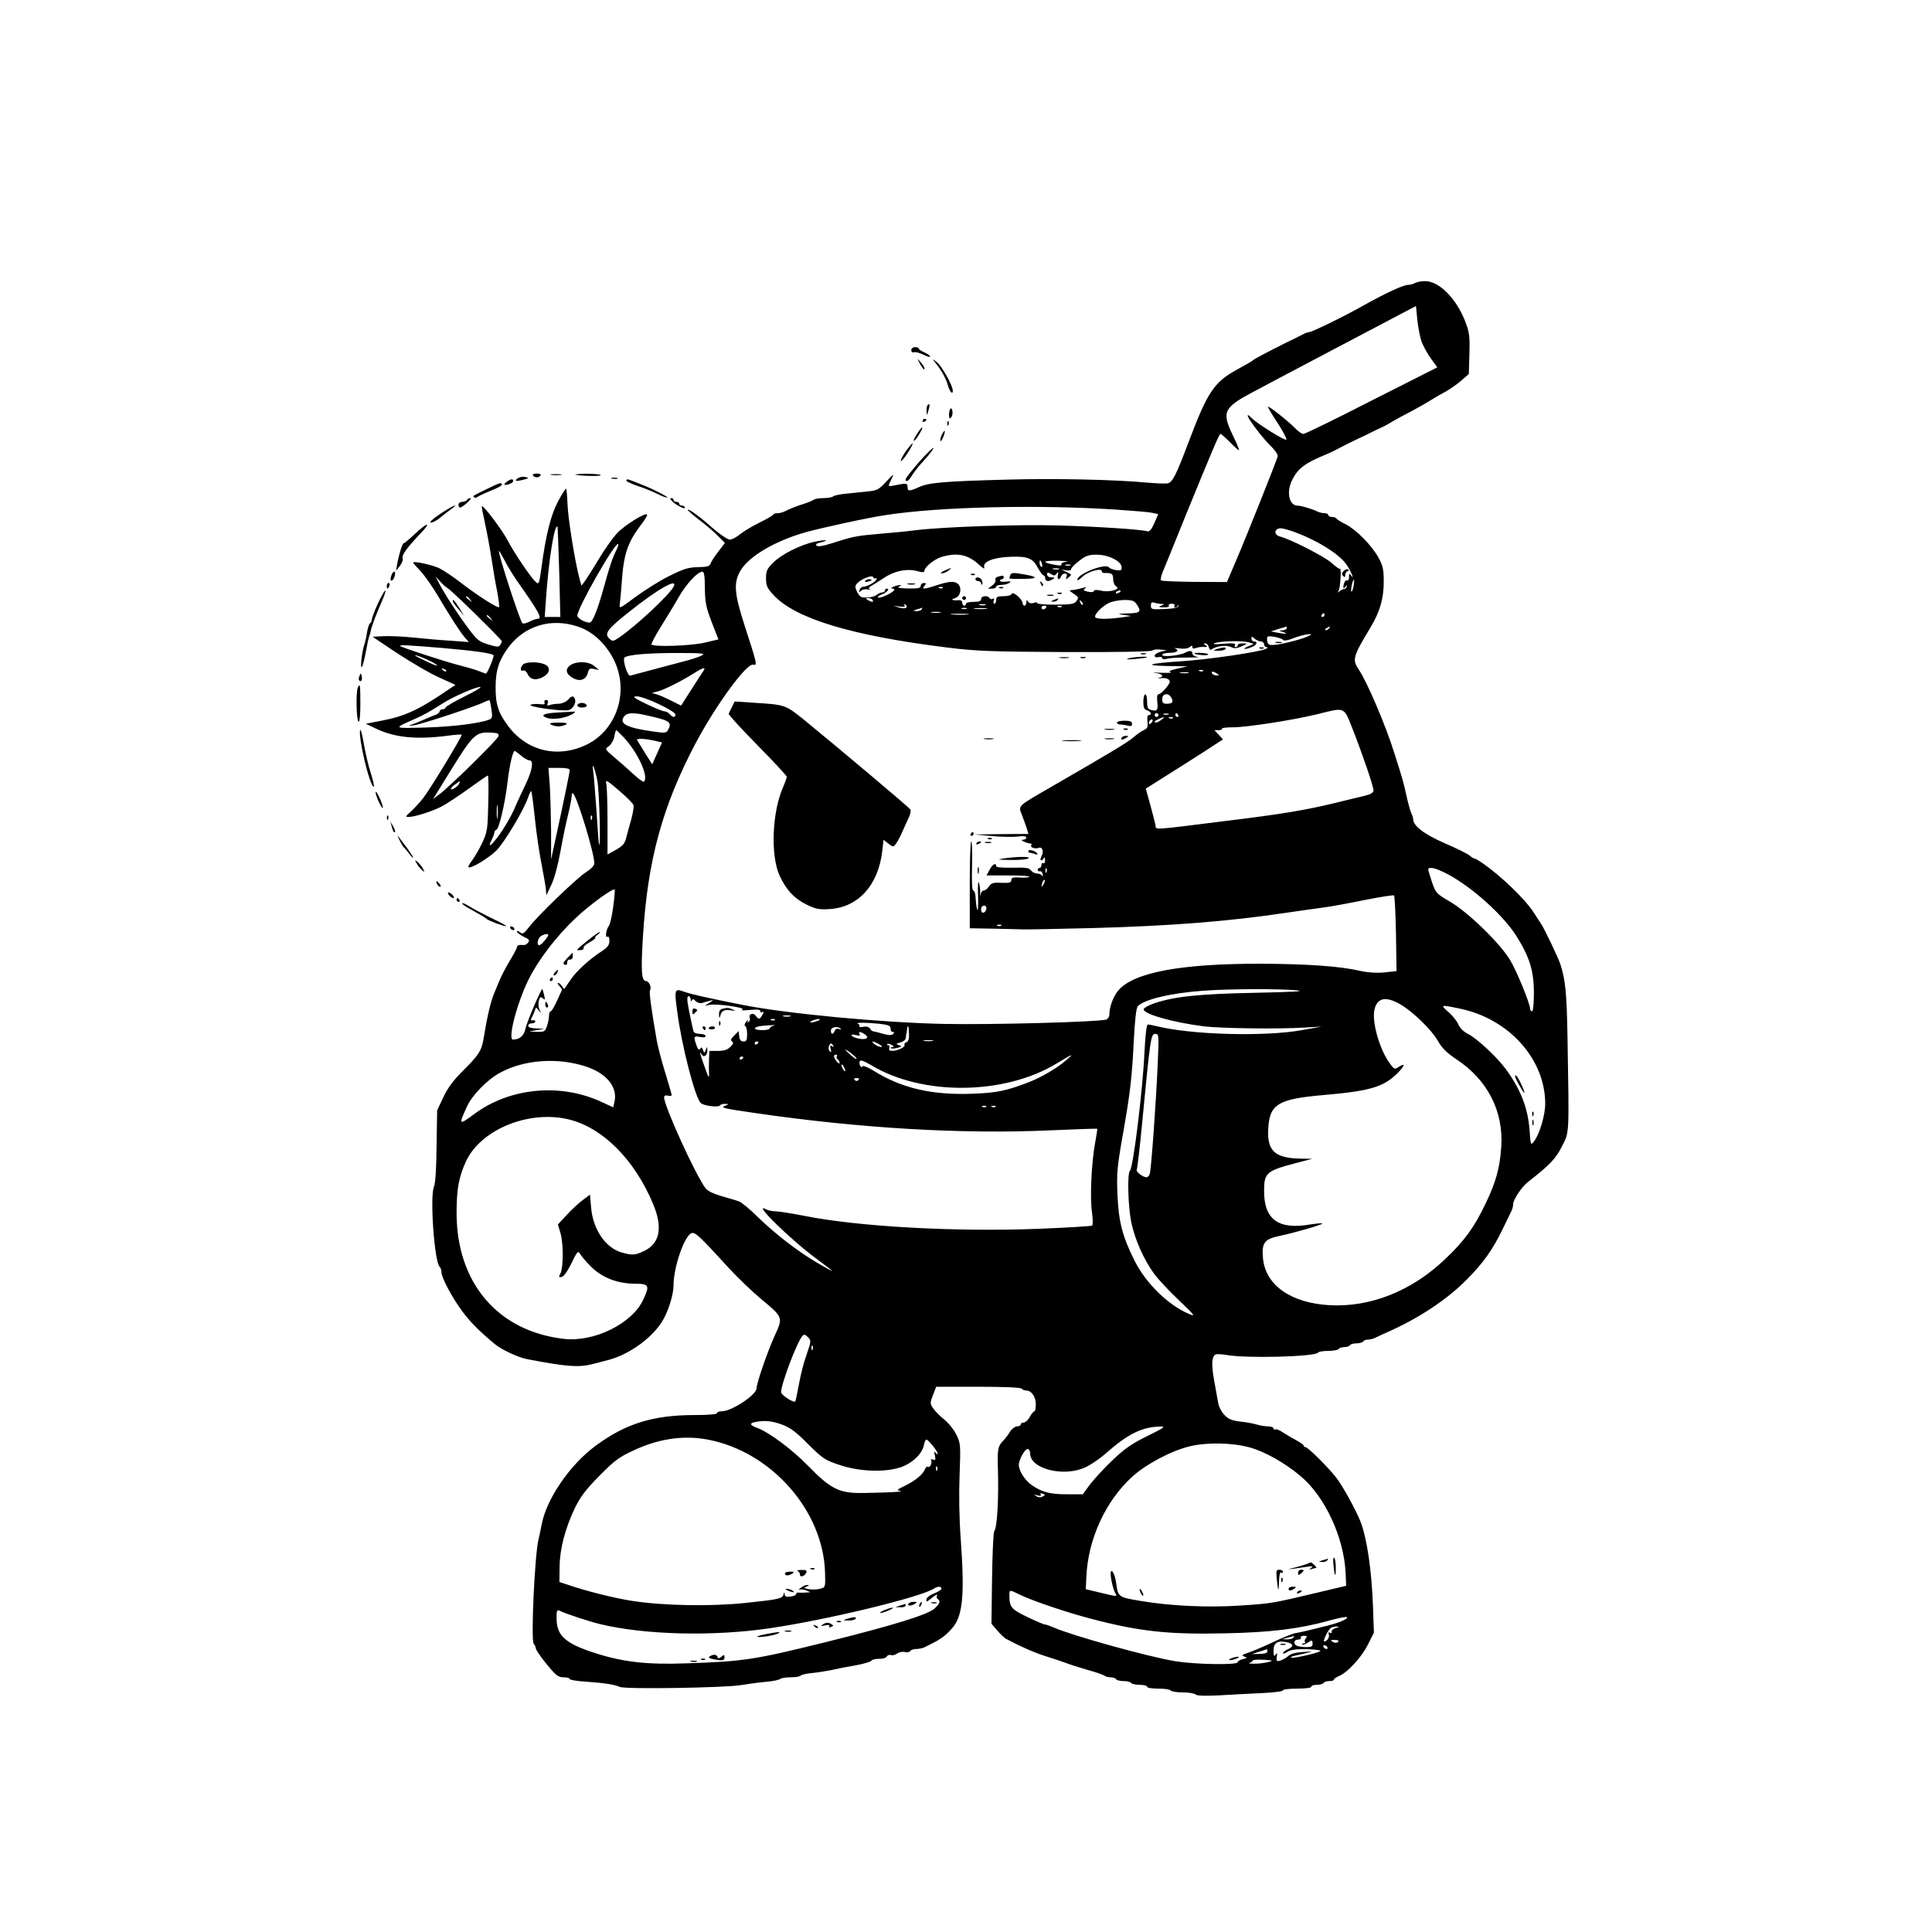 <?xml version="1.0" standalone="no"?>
<!DOCTYPE svg PUBLIC "-//W3C//DTD SVG 20010904//EN"
 "http://www.w3.org/TR/2001/REC-SVG-20010904/DTD/svg10.dtd">
<svg version="1.0" xmlns="http://www.w3.org/2000/svg"
 width="1024pt" height="1024pt" viewBox="0 0 1024 1024"
 preserveAspectRatio="xMidYMid meet">

<g transform="translate(0,1024) scale(0.1,-0.1)"
fill="#000000" stroke="none">
<path d="M7500 8740 c-8 -5 -25 -10 -38 -10 -24 0 -125 -47 -237 -110 -91 -52
-271 -140 -285 -140 -5 0 -18 -4 -28 -9 -9 -5 -53 -27 -97 -48 -96 -48 -168
-86 -175 -93 -5 -5 -19 -13 -89 -52 -116 -64 -152 -119 -247 -370 -71 -188
-89 -225 -116 -230 -13 -2 -61 0 -108 4 -168 16 -489 23 -740 16 -338 -9 -416
-16 -467 -39 -54 -24 -63 -24 -63 1 0 20 -6 20 -82 5 -22 -4 -22 -2 -2 38 14
29 11 27 -28 -15 -38 -41 -49 -48 -93 -52 -27 -3 -79 -8 -115 -12 -36 -3 -69
-10 -74 -15 -6 -5 -28 -9 -51 -9 -23 0 -45 -4 -51 -8 -5 -4 -27 -14 -49 -21
-42 -13 -78 -27 -107 -42 -10 -5 -26 -9 -37 -9 -11 0 -21 -3 -23 -8 -1 -4 -34
-23 -73 -42 -38 -19 -85 -47 -103 -62 -18 -15 -42 -28 -54 -28 -11 0 -50 26
-87 58 -73 65 -130 106 -136 100 -2 -2 26 -27 63 -55 37 -28 82 -67 100 -86
l34 -35 -35 -46 c-20 -25 -38 -54 -41 -63 -5 -15 -18 -18 -66 -19 -51 -1 -75
-8 -153 -47 -51 -25 -131 -76 -179 -111 -83 -62 -87 -64 -83 -38 2 15 7 65 10
110 10 154 31 215 99 306 20 25 36 51 36 57 0 20 -122 -55 -163 -101 -23 -26
-66 -87 -95 -136 -29 -49 -62 -100 -72 -114 l-18 -24 -11 39 c-24 91 -61 320
-63 394 -2 45 -5 81 -8 81 -3 0 -22 -30 -42 -67 -38 -71 -65 -177 -88 -351
-12 -88 -14 -92 -31 -76 -26 24 -111 149 -148 219 -29 56 -130 190 -137 182
-2 -1 6 -43 17 -92 11 -50 26 -133 34 -185 8 -52 21 -131 30 -174 8 -44 13
-82 10 -84 -6 -7 -115 62 -199 127 -42 33 -96 69 -119 80 -39 18 -137 39 -137
29 0 -3 18 -23 40 -46 21 -23 62 -81 91 -130 67 -113 117 -191 143 -221 l21
-24 -95 7 c-52 3 -142 11 -200 17 -58 6 -130 9 -160 7 l-55 -3 130 -87 c72
-47 170 -105 219 -127 l90 -41 -85 -57 c-118 -78 -192 -111 -298 -131 l-92
-18 48 -23 c102 -50 215 -62 382 -41 41 6 76 8 78 6 5 -5 -165 -286 -204 -336
-20 -25 -49 -57 -66 -72 -28 -25 -29 -28 -11 -28 31 0 123 29 174 55 25 13 89
55 143 94 54 39 100 71 103 71 3 0 4 -66 2 -147 -3 -137 -5 -152 -31 -208 -15
-32 -39 -74 -53 -93 -14 -18 -24 -36 -21 -38 11 -11 108 48 149 89 43 45 142
209 167 280 7 21 15 37 17 34 2 -2 11 -67 19 -145 8 -78 24 -186 35 -240 10
-53 21 -113 23 -132 l3 -35 26 55 c16 33 35 103 48 175 12 66 30 154 41 197
10 42 19 87 19 99 0 13 4 19 8 13 24 -26 112 -317 112 -369 0 -13 -16 -30 -43
-47 -49 -31 -259 -233 -304 -293 -27 -34 -33 -38 -47 -26 -9 7 -16 9 -16 3 0
-5 16 -17 36 -27 29 -13 33 -19 23 -31 -6 -8 -17 -14 -23 -13 -23 3 -36 -1
-36 -11 0 -5 -17 -38 -38 -72 -21 -35 -46 -83 -56 -108 -10 -25 -22 -54 -27
-65 -19 -47 -36 -118 -57 -246 -10 -59 -27 -84 -111 -167 -47 -47 -78 -88
-101 -137 l-33 -70 -3 -188 c-1 -117 -6 -199 -14 -217 -22 -53 2 -396 30 -424
6 -6 10 -18 10 -29 0 -29 56 -134 110 -207 41 -56 93 -108 174 -175 35 -29
123 -70 171 -79 208 -40 274 -45 349 -25 22 6 59 15 81 21 114 30 239 122 291
215 30 54 54 135 54 181 0 96 57 261 95 276 19 7 44 -16 197 -184 48 -52 125
-126 172 -165 118 -98 117 -97 71 -197 -36 -79 -95 -249 -95 -276 0 -35 -132
-122 -184 -122 -14 0 -26 -4 -26 -10 0 -6 -46 -10 -117 -10 -221 0 -366 -45
-525 -162 -137 -101 -261 -281 -287 -418 -6 -30 -13 -66 -17 -80 -20 -83 -41
-537 -25 -553 6 -6 11 -17 11 -24 0 -7 26 -45 57 -83 50 -61 62 -70 90 -70 18
0 33 -4 33 -9 0 -5 37 -11 83 -14 103 -7 156 -16 182 -28 27 -13 561 -5 645
10 36 6 94 14 130 17 36 3 69 10 75 15 5 5 30 9 56 9 26 0 50 4 53 9 3 5 32
11 63 14 32 3 78 11 103 16 25 6 80 17 123 24 44 8 82 19 86 25 3 6 21 10 40
10 18 -1 37 5 41 12 4 7 14 11 22 8 8 -3 22 0 33 8 10 7 28 11 41 8 12 -3 25
-1 28 5 4 6 18 11 32 11 13 0 32 4 42 8 86 42 105 55 144 97 61 65 72 171 50
480 -8 106 -10 233 -6 337 6 159 5 169 -16 212 -12 26 -41 62 -65 82 -24 19
-51 47 -60 61 -16 24 -16 28 0 69 l17 44 223 0 c139 0 226 -4 230 -10 3 -5 14
-10 24 -10 28 0 51 -33 51 -73 0 -20 -3 -37 -7 -37 -5 0 -16 -14 -25 -30 -9
-17 -24 -30 -33 -30 -8 0 -15 -4 -15 -10 0 -5 -8 -10 -19 -10 -10 0 -27 -12
-37 -27 -9 -16 -26 -38 -37 -49 -28 -29 -31 -45 -28 -144 5 -168 -4 -316 -19
-335 -5 -6 -10 -118 -12 -251 l-3 -240 30 -35 c17 -20 38 -40 47 -45 77 -41
154 -75 213 -93 39 -12 86 -28 105 -35 19 -8 71 -24 115 -37 44 -12 84 -26 90
-31 5 -4 19 -8 31 -8 13 0 26 -4 29 -10 3 -5 21 -10 40 -10 19 0 37 -4 40 -10
3 -5 24 -10 46 -10 21 0 39 -4 39 -10 0 -6 26 -10 59 -10 33 0 63 -4 66 -10 3
-5 32 -10 64 -10 31 0 62 -5 68 -11 7 -7 48 -8 119 -5 60 4 162 9 227 12 64 3
117 9 117 15 0 5 34 9 75 9 43 0 75 4 75 10 0 6 13 10 29 10 17 0 33 5 36 10
3 6 17 10 31 10 13 0 24 3 24 8 0 4 13 13 28 19 47 21 118 99 152 166 l32 64
-5 139 c-7 193 -32 361 -66 449 -26 65 -96 192 -130 235 -46 58 -149 160 -162
160 -5 0 -9 3 -9 8 0 4 -17 16 -37 27 -21 11 -53 30 -72 42 -18 13 -37 20 -42
17 -5 -3 -9 0 -9 5 0 6 -13 11 -29 11 -15 0 -41 4 -57 9 -16 5 -56 13 -88 16
-48 6 -65 13 -87 36 -15 16 -29 43 -32 61 -3 18 -13 73 -22 122 -15 85 -13
124 7 137 5 3 30 2 56 -2 103 -20 474 -10 488 12 3 5 27 9 54 9 27 0 52 5 55
10 3 6 17 10 30 10 13 0 27 5 30 10 3 6 19 10 35 10 16 0 32 5 35 10 3 6 15
10 26 10 10 0 27 4 37 9 9 5 40 19 67 31 167 74 315 173 419 278 88 89 136
156 190 267 21 44 43 88 47 97 5 10 9 26 9 36 0 24 45 91 78 117 118 92 148
124 181 190 39 78 38 49 29 575 -4 240 -11 306 -38 390 -12 36 -89 197 -103
215 -4 6 -22 33 -39 60 -46 71 -174 194 -274 263 -18 12 -36 22 -40 22 -4 0
-15 7 -24 15 -10 9 -68 38 -131 65 -110 48 -168 92 -169 128 0 7 -4 20 -9 30
-5 9 -17 51 -26 92 -18 81 -19 85 -67 235 -44 141 -142 370 -185 434 -37 55
-34 68 60 224 51 84 72 158 71 247 0 62 -5 83 -28 125 -37 66 -118 148 -175
177 -25 12 -47 26 -49 31 -2 4 -12 7 -23 7 -10 0 -19 5 -19 10 0 6 -9 10 -20
10 -11 0 -28 4 -38 9 -25 13 -86 31 -104 31 -46 0 -62 74 -28 139 30 59 69 88
180 133 14 6 34 15 45 21 41 22 91 47 130 65 22 10 49 23 60 29 11 6 34 17 50
24 17 7 46 23 65 35 19 11 64 36 100 54 36 19 83 46 105 60 22 14 57 34 78 45
20 11 56 36 80 56 l42 37 3 104 c3 83 0 115 -16 158 -46 131 -141 230 -219
230 -21 0 -45 -5 -53 -10z m34 -309 c9 -24 31 -65 50 -91 l34 -47 -348 -176
c-191 -98 -353 -177 -362 -177 -8 0 -27 13 -43 30 -38 39 -145 123 -145 114 0
-4 23 -43 51 -85 28 -43 49 -83 47 -89 -3 -10 -152 82 -185 115 -23 24 -27 18
-8 -12 30 -46 78 -106 115 -142 19 -19 34 -41 32 -50 -5 -21 -158 -406 -220
-551 l-49 -115 -172 1 c-95 1 -175 4 -178 8 -3 3 1 23 9 43 9 21 62 151 117
288 154 377 183 445 190 445 4 0 27 -20 51 -45 24 -24 45 -43 47 -41 2 2 -12
36 -32 77 -55 114 -48 140 49 200 22 13 238 128 480 255 l441 232 7 -72 c4
-39 14 -91 22 -115z m-1619 -892 c88 -6 174 -13 192 -17 l32 -7 -21 -48 c-15
-34 -25 -46 -37 -43 -33 10 -263 25 -471 31 -216 6 -605 -7 -755 -25 -44 -6
-129 -14 -190 -19 -126 -11 -142 -14 -248 -48 -53 -17 -82 -22 -89 -15 -7 7 0
12 22 17 17 4 30 9 27 11 -2 2 -28 -1 -58 -7 -76 -16 -177 -67 -221 -111 -33
-33 -38 -44 -38 -83 0 -39 6 -52 40 -89 116 -125 413 -215 920 -278 153 -19
231 -22 625 -24 277 -1 455 2 462 8 6 5 27 8 45 5 l33 -3 -32 -8 c-18 -5 -33
-14 -33 -21 0 -8 8 -11 20 -8 11 3 20 1 20 -5 0 -7 10 -8 28 -3 15 4 63 6 107
6 44 0 68 1 53 3 -16 2 -28 10 -28 18 0 16 -14 18 -40 4 -29 -15 -120 -24
-120 -11 0 6 18 11 40 11 38 0 54 13 28 23 -7 3 4 3 24 0 23 -3 44 -1 53 7 12
10 15 10 15 0 0 -8 6 -9 18 -5 9 4 28 7 42 6 20 -1 22 1 10 9 -11 7 -12 10 -2
10 8 0 16 -9 19 -20 4 -14 9 -17 17 -11 21 17 78 23 100 12 17 -9 29 -9 56 3
34 15 34 15 8 16 -16 0 -28 -4 -28 -10 0 -5 -5 -10 -11 -10 -5 0 -7 5 -3 11 5
9 -11 11 -62 7 -45 -4 -61 -3 -46 3 31 12 151 14 182 4 l25 -8 -30 -13 c-35
-15 -19 -19 19 -4 27 10 35 30 13 30 -8 0 -14 7 -14 15 0 13 2 13 17 0 9 -8
24 -15 33 -15 9 0 17 -7 17 -15 0 -8 6 -15 13 -15 8 -1 7 -4 -3 -9 -29 -16
-307 -57 -450 -66 -171 -11 -205 -22 -75 -25 l110 -2 -55 -12 c-39 -9 -49 -14
-35 -19 11 -3 -11 -4 -50 -3 -38 2 -53 1 -32 -1 39 -4 50 -19 20 -26 -10 -2
-7 -3 6 -2 31 4 51 -4 51 -19 -1 -15 -46 -66 -60 -66 -7 0 -9 -15 -6 -40 5
-44 -1 -52 -32 -43 -18 4 -22 13 -22 44 0 22 -4 39 -10 39 -5 0 -10 -18 -10
-39 0 -31 4 -41 20 -46 21 -7 28 -25 9 -25 -7 0 -10 -13 -7 -34 3 -28 0 -37
-18 -45 -12 -5 -37 -22 -55 -38 -33 -28 -107 -73 -424 -256 -203 -118 -188
-103 -166 -163 10 -27 22 -59 25 -71 l7 -23 -143 -1 -143 -2 90 -8 c50 -5 111
-6 138 -3 31 4 47 2 47 -5 0 -6 -8 -11 -17 -12 -13 0 -11 -3 7 -11 14 -6 29
-10 33 -9 5 1 6 -3 3 -8 -8 -12 20 -22 39 -15 20 8 29 -19 15 -45 -6 -12 -7
-21 -1 -21 5 0 12 6 14 13 3 6 6 2 6 -11 1 -13 -3 -20 -9 -17 -5 3 -10 -1 -10
-9 0 -9 -4 -16 -10 -16 -5 0 -10 -5 -10 -10 0 -6 5 -9 12 -8 6 2 13 -6 15 -17
1 -11 0 -14 -3 -7 -3 6 -15 12 -26 12 -12 0 -26 7 -33 16 -10 14 -28 17 -98
15 -56 -1 -87 2 -87 8 0 21 -20 10 -35 -19 l-16 -30 117 0 c65 0 114 -3 110
-7 -4 -4 -27 -6 -51 -4 -36 2 -45 -1 -45 -14 0 -13 -10 -16 -52 -14 -43 2 -54
-1 -66 -19 -8 -12 -20 -22 -28 -22 -7 0 -15 -10 -17 -22 -2 -13 -3 -9 -2 7 1
17 -2 41 -6 55 -5 16 -7 -11 -5 -70 1 -52 0 -84 -5 -70 -4 14 -7 42 -8 63 -1
20 -6 37 -12 37 -7 0 -9 44 -7 130 2 72 0 130 -4 130 -5 0 -8 -103 -8 -230 l0
-230 113 -2 c61 -1 137 -3 167 -4 30 -1 197 3 370 7 409 11 718 35 1020 80 74
11 167 24 205 29 39 5 137 23 219 40 82 16 152 27 155 24 3 -3 8 -95 10 -203
l3 -198 -65 -7 c-43 -4 -85 -1 -128 8 -105 25 -280 37 -524 38 -426 1 -677
-46 -758 -142 -26 -31 -47 -86 -47 -127 0 -12 -8 -24 -17 -27 -44 -13 -613
-28 -858 -23 -337 7 -839 55 -1070 101 -191 38 -274 57 -310 70 -50 18 -52 14
-35 -109 23 -177 94 -452 124 -481 14 -15 94 -25 102 -13 3 5 15 9 27 8 21 0
21 -1 2 -9 -28 -11 -17 -14 155 -39 562 -82 1101 -113 1569 -92 135 6 245 10
247 8 1 -1 -5 -36 -12 -77 -19 -102 -28 -291 -16 -368 5 -36 5 -65 0 -68 -5
-3 -133 -11 -285 -17 -436 -17 -953 11 -1241 69 -68 13 -137 24 -153 24 -17 0
-39 5 -50 11 -75 40 135 -165 269 -263 45 -33 82 -62 82 -64 0 -2 -35 17 -77
42 -104 61 -221 151 -316 243 -42 42 -87 79 -100 83 -12 5 -53 17 -92 28 -47
14 -76 28 -87 44 -56 78 -218 434 -218 479 0 10 7 13 20 10 11 -3 20 -2 20 3
0 4 -15 57 -34 118 -19 61 -39 138 -45 171 -29 166 -41 257 -36 266 10 15 -5
49 -20 49 -25 0 -29 50 -17 240 25 402 103 687 278 1019 107 202 271 427 306
418 23 -6 21 3 -43 200 -58 179 -62 234 -24 299 45 76 184 158 349 204 88 24
330 77 421 90 282 44 804 56 1220 29z m-2951 -331 l6 -238 -41 0 -42 0 7 98
c14 203 45 399 61 380 1 -2 5 -110 9 -240z m3881 218 c131 -46 253 -121 293
-180 22 -33 44 -85 23 -56 -9 12 -11 11 -11 -8 0 -13 -4 -21 -9 -18 -9 6 -21
-16 -21 -37 0 -7 5 -6 11 3 7 10 9 11 7 2 -2 -8 -8 -14 -13 -14 -6 0 -16 -5
-24 -11 -12 -10 -13 -9 -6 2 9 16 16 125 7 116 -3 -2 -23 12 -45 32 -37 33
-216 125 -272 139 -36 9 -32 44 4 44 9 0 34 -7 56 -14z m-3579 -104 c-19 -37
-37 -90 -66 -197 -33 -119 -60 -185 -75 -185 -25 0 -65 23 -65 37 0 40 202
394 217 380 2 -3 -3 -19 -11 -35z m-591 -53 c14 -28 42 -73 60 -100 126 -179
142 -209 113 -209 -7 0 -26 -7 -42 -15 -16 -9 -33 -12 -37 -8 -15 16 -134 383
-124 383 2 0 15 -23 30 -51z m2514 -22 c20 -19 32 -25 28 -15 -11 30 47 54
140 57 93 3 117 -7 147 -64 11 -19 23 -35 28 -35 4 0 8 -7 8 -15 0 -17 18 -19
40 -5 12 8 11 10 -7 10 -14 0 -23 6 -23 15 0 13 3 13 20 3 17 -11 22 -10 31 2
9 12 10 10 6 -7 -6 -26 8 -31 17 -8 3 8 12 15 20 15 10 0 13 -6 9 -17 -6 -16
-5 -17 11 -3 18 14 17 15 -10 28 l-29 13 27 -4 c15 -2 26 0 25 6 -1 5 17 25
41 43 37 29 52 34 95 34 62 0 130 -34 132 -66 1 -17 -3 -19 -29 -16 -17 3 -34
9 -37 14 -16 26 -169 -33 -169 -65 0 -6 13 2 28 17 29 27 102 48 102 28 0 -5
6 -10 13 -9 40 1 47 -4 47 -33 0 -16 7 -33 16 -38 27 -15 -34 -33 -78 -23 -24
6 -38 5 -41 -2 -2 -6 -14 -7 -32 -3 -23 6 -26 9 -14 17 10 8 7 8 -11 3 -14 -4
-34 -8 -45 -10 -11 -1 -22 -3 -25 -3 -3 -1 7 -9 22 -19 25 -16 26 -20 14 -37
-12 -17 -27 -19 -114 -20 -55 0 -98 4 -95 9 3 4 -5 5 -17 1 -15 -5 -25 -2 -31
6 -7 11 -9 10 -9 -3 0 -10 -4 -18 -10 -18 -5 0 -10 6 -10 13 0 20 -52 65 -57
50 -3 -8 -22 -13 -44 -13 -32 0 -39 -3 -39 -20 0 -11 -4 -20 -10 -20 -5 0 -6
7 -3 17 4 10 2 14 -5 9 -6 -3 -13 -2 -17 4 -10 16 -45 12 -45 -5 0 -11 -11
-15 -40 -15 -22 0 -40 -4 -40 -10 0 -5 -4 -10 -10 -10 -5 0 -10 7 -10 16 0 9
-8 14 -17 13 -34 -3 -48 3 -23 10 34 9 41 64 11 81 -21 11 -46 8 -119 -16 -56
-18 -68 -18 -52 1 10 12 10 15 -4 15 -9 0 -16 -7 -16 -15 0 -12 -14 -15 -67
-14 -45 1 -61 4 -48 10 12 4 14 8 5 8 -19 0 -59 -17 -42 -18 23 -2 12 -16 -28
-35 -22 -11 -43 -16 -46 -13 -4 4 5 11 19 16 27 10 45 31 28 31 -6 0 -11 -4
-11 -10 0 -5 -6 -10 -14 -10 -8 0 -21 -6 -28 -12 -7 -7 -30 -14 -51 -15 -32
-1 -39 2 -53 28 -13 25 -13 33 -2 46 19 23 81 48 86 34 2 -6 8 -9 13 -6 5 4 6
0 4 -7 -6 -14 -51 -38 -71 -38 -6 0 -15 -7 -18 -16 -5 -14 -4 -15 8 -5 8 7 25
10 38 7 13 -3 17 -3 10 0 -11 5 -9 9 5 18 11 6 41 25 68 43 55 37 122 51 177
36 28 -8 38 -7 38 2 0 19 53 62 90 73 83 25 141 13 199 -41z m334 3 c3 -11 1
-18 -4 -14 -5 3 -9 12 -9 20 0 20 7 17 13 -6z m129 13 c-18 -3 -30 -9 -26 -14
4 -7 -8 -8 -33 -3 -74 13 -69 23 12 22 44 -1 65 -3 47 -5z m21 -20 c-7 -2 -19
-2 -25 0 -7 3 -2 5 12 5 14 0 19 -2 13 -5z m-60 -20 c-7 -2 -21 -2 -30 0 -10
3 -4 5 12 5 17 0 24 -2 18 -5z m-1877 -100 c1 -76 6 -101 36 -180 l36 -92 -77
-18 c-71 -16 -264 -23 -278 -9 -3 2 19 45 49 93 30 48 74 120 96 159 40 70
100 134 125 134 9 0 13 -24 13 -87z m-1364 0 c20 -10 288 -273 288 -282 0 -3
-4 -12 -9 -20 -7 -11 -17 -11 -62 3 -48 14 -60 23 -104 82 -58 77 -126 182
-156 239 l-21 40 24 -26 c13 -15 31 -31 40 -36z m4802 8 c-4 -17 -9 -30 -11
-27 -3 2 -2 19 2 36 4 17 9 30 11 27 2 -2 1 -18 -2 -36z m-3604 -1 c-24 -45
-197 -206 -287 -268 -33 -22 -36 -23 -53 -7 -29 26 -11 50 102 140 154 123
265 186 238 135z m1427 -6 c-3 -3 -12 -4 -19 -1 -8 3 -5 6 6 6 11 1 17 -2 13
-5z m943 -18 c0 -2 -7 -7 -16 -10 -8 -3 -12 -2 -9 4 6 10 25 14 25 6z m-3449
-43 c13 -16 12 -17 -3 -4 -10 7 -18 15 -18 17 0 8 8 3 21 -13z m2134 -3 c8
-13 -5 -13 -25 0 -13 8 -13 10 2 10 9 0 20 -4 23 -10z m1113 -25 c-3 -3 -9 2
-12 12 -6 14 -5 15 5 6 7 -7 10 -15 7 -18z m286 3 c28 -40 21 -48 -46 -49 -56
-2 -58 -3 -23 -8 l40 -6 -55 -8 c-76 -10 -128 -9 -135 2 -7 12 32 54 70 74 17
9 53 16 82 17 43 0 55 -4 67 -22z m129 1 c21 0 21 -1 2 -9 -17 -7 -14 -9 13
-9 20 -1 31 3 27 9 -3 6 3 10 15 10 12 0 18 -4 15 -10 -3 -5 -2 -10 4 -10 5 0
12 5 14 10 3 6 4 5 3 -2 -2 -9 -26 -14 -74 -16 -68 -3 -72 -2 -72 19 0 15 4
19 16 15 9 -3 25 -6 37 -7z m-1350 -20 c-5 -5 -22 -4 -38 1 l-30 10 33 -5 c23
-3 31 -1 26 7 -5 7 -3 8 5 3 7 -4 9 -11 4 -16z m420 14 c-7 -2 -21 -2 -30 0
-10 3 -4 5 12 5 17 0 24 -2 18 -5z m322 -13 c-3 -5 -10 -10 -16 -10 -5 0 -9 5
-9 10 0 6 7 10 16 10 8 0 12 -4 9 -10z m82 4 c-3 -3 -12 -4 -19 -1 -8 3 -5 6
6 6 11 1 17 -2 13 -5z m-742 -14 c-3 -5 -16 -10 -28 -9 -20 1 -20 2 3 9 14 4
26 8 28 9 2 1 0 -3 -3 -9z m238 3 c-7 -2 -19 -2 -25 0 -7 3 -2 5 12 5 14 0 19
-2 13 -5z m105 0 c-15 -2 -42 -2 -60 0 -18 2 -6 4 27 4 33 0 48 -2 33 -4z
m-245 -20 c-13 -2 -33 -2 -45 0 -13 2 -3 4 22 4 25 0 35 -2 23 -4z m145 -10
c-21 -2 -57 -2 -80 0 -24 2 -7 4 37 4 44 0 63 -2 43 -4z m1892 -3 c0 -5 -5
-10 -11 -10 -5 0 -7 5 -4 10 3 6 8 10 11 10 2 0 4 -4 4 -10z m-4419 -17 c13
-16 12 -17 -3 -4 -10 7 -18 15 -18 17 0 8 8 3 21 -13z m462 -44 c77 -25 146
-89 189 -173 84 -165 21 -370 -139 -451 -151 -75 -315 -39 -416 92 -56 74 -71
119 -70 213 0 89 19 144 70 212 87 113 225 154 366 107z m3757 -9 c0 -5 -10
-10 -22 -11 -22 -1 -22 -1 2 -9 32 -10 13 -12 -31 -3 l-33 6 39 13 c22 6 41
12 43 13 1 1 2 -3 2 -9z m225 0 c-3 -5 -12 -10 -18 -10 -7 0 -6 4 3 10 19 12
23 12 15 0z m-105 -39 c-23 -14 -130 -43 -176 -48 -35 -4 -42 -2 -47 16 -2 11
-2 22 1 26 8 8 76 -6 83 -17 3 -5 23 -3 45 6 42 16 70 23 94 25 13 0 13 -1 0
-8z m-4589 -66 c169 -15 254 -27 265 -38 5 -5 -33 -97 -40 -97 -3 0 -23 7 -43
15 -21 8 -67 21 -103 30 -67 17 -301 93 -309 101 -7 7 40 5 230 -11z m1369
-39 c-14 -8 -61 -23 -105 -34 -73 -19 -240 -64 -274 -73 -15 -5 -44 88 -30 97
24 14 111 22 264 23 148 0 167 -2 145 -13z m-1408 -48 c14 -11 -1 -7 -40 11
-35 16 -66 32 -70 35 -13 14 88 -29 110 -46z m53 -36 c-3 -3 -11 0 -18 7 -9
10 -8 11 6 5 10 -3 15 -9 12 -12z m1356 -9 c-10 -16 -40 -61 -65 -101 l-46
-72 -52 26 c-29 15 -64 30 -78 34 l-25 7 30 8 c34 8 127 55 194 97 56 35 67
35 42 1z m2656 11 c-3 -3 -12 -4 -19 -1 -8 3 -5 6 6 6 11 1 17 -2 13 -5z m-79
-11 c-10 -2 -28 -2 -40 0 -13 2 -5 4 17 4 22 1 32 -1 23 -4z m152 -3 c13 -8
13 -10 -2 -10 -9 0 -20 5 -23 10 -8 13 5 13 25 0z m-3985 -120 c-55 -27 -101
-54 -103 -60 -2 -5 -10 -10 -18 -10 -8 0 -14 -5 -14 -10 0 -6 -8 -13 -17 -17
-10 -3 -38 -15 -63 -26 -25 -11 -56 -24 -70 -28 -18 -7 -14 -7 15 -3 42 6 336
103 374 124 13 6 24 10 26 8 2 -2 6 -24 10 -49 6 -39 4 -47 -12 -53 -50 -20
-194 -38 -338 -42 -175 -5 -173 -6 -55 46 46 20 76 37 145 81 54 35 175 88
200 88 11 0 -25 -22 -80 -49z m3744 -9 c12 -22 5 -31 -26 -31 -18 0 -23 5 -23
25 0 31 34 35 49 6z m-2717 -33 c49 -23 88 -47 88 -55 0 -17 -15 -17 -30 2 -7
8 -20 15 -29 15 -9 0 -52 18 -96 39 -68 33 -75 40 -50 40 16 1 69 -18 117 -41z
m3678 -134 c51 -130 110 -302 110 -324 0 -11 -15 -20 -47 -28 -27 -6 -95 -23
-153 -37 -155 -38 -286 -60 -565 -94 -432 -54 -385 -51 -391 -22 -3 14 -16 63
-28 108 l-23 83 106 67 c58 36 150 95 205 130 l98 64 -23 25 -22 24 22 0 c12
0 20 3 18 8 -3 4 23 7 56 7 76 0 319 38 447 69 153 38 141 43 190 -80z m-3750
76 c132 -29 143 -36 121 -79 -9 -16 -18 -17 -73 -9 -148 20 -191 43 -158 83
14 17 47 19 110 5z m2720 0 c0 -5 -4 -10 -10 -10 -5 0 -10 5 -10 10 0 6 5 10
10 10 6 0 10 -4 10 -10z m53 3 c-7 -2 -19 -2 -25 0 -7 3 -2 5 12 5 14 0 19 -2
13 -5z m52 -3 c3 -5 1 -10 -4 -10 -6 0 -11 5 -11 10 0 6 2 10 4 10 3 0 8 -4
11 -10z m-89 -25 c-20 -15 -36 -19 -36 -10 0 5 38 23 50 24 3 0 -4 -6 -14 -14z
m61 9 c-3 -3 -12 -4 -19 -1 -8 3 -5 6 6 6 11 1 17 -2 13 -5z m-115 -26 c-7 -7
-12 -8 -12 -2 0 14 12 26 19 19 2 -3 -1 -11 -7 -17z m-2797 -75 c76 -81 135
-210 108 -236 -3 -4 -29 15 -57 41 -28 26 -73 66 -101 89 -50 43 -50 43 -28
58 12 9 25 31 29 50 3 19 8 35 10 35 2 0 20 -17 39 -37z m-663 5 c-5 -19 -266
-275 -317 -311 l-30 -22 16 25 c9 14 42 68 74 120 122 197 136 211 216 207 38
-2 45 -5 41 -19z m840 -27 l27 -6 -26 -58 -26 -58 -37 58 c-20 32 -39 63 -43
70 -7 11 45 9 105 -6z m-720 -76 c16 -14 36 -25 44 -25 24 0 16 -51 -19 -125
-19 -39 -47 -99 -62 -135 -16 -36 -49 -93 -73 -127 -45 -64 -72 -85 -46 -35 7
15 14 32 14 39 0 6 5 13 11 15 14 5 45 135 59 251 10 88 28 167 38 167 2 0 17
-11 34 -25z m404 -132 c11 -56 19 -370 9 -338 -2 6 -8 89 -14 185 -7 96 -14
188 -17 204 -9 58 9 15 22 -51z m-146 55 c-1 -13 -27 -142 -74 -358 l-25 -115
0 151 c-1 83 -4 192 -7 242 l-7 92 57 0 c38 0 56 -4 56 -12z m338 -186 c2 -8
-3 -40 -11 -71 -9 -31 -21 -75 -27 -98 -8 -34 -18 -46 -55 -67 l-45 -25 0 177
c0 97 -3 188 -7 201 -5 20 7 14 68 -39 41 -35 76 -70 77 -78z m-924 115 c-6
-16 -44 -40 -44 -28 0 5 10 16 23 24 27 20 27 20 21 4z m203 -179 c-2 -18 -4
-6 -4 27 0 33 2 48 4 33 2 -15 2 -42 0 -60z m500 -10 c-3 -8 -6 -5 -6 6 -1 11
2 17 5 13 3 -3 4 -12 1 -19z m2410 -280 c-3 -8 -6 -5 -6 6 -1 11 2 17 5 13 3
-3 4 -12 1 -19z m2086 8 c129 -54 322 -219 403 -345 70 -111 94 -185 94 -303
0 -59 -4 -98 -10 -98 -5 0 -10 6 -10 13 0 27 -72 203 -107 260 -54 89 -222
252 -316 307 -74 43 -77 47 -97 104 -11 33 -20 64 -20 68 0 12 27 10 63 -6z
m-2102 -73 c-12 -20 -14 -14 -5 12 4 9 9 14 11 11 3 -2 0 -13 -6 -23z m-2281
-120 c-6 -48 -17 -94 -23 -101 -15 -19 -21 -66 -7 -57 6 4 10 -5 10 -22 0 -21
-9 -34 -38 -53 -68 -44 -138 -108 -167 -152 -16 -23 -31 -45 -33 -48 -2 -3 -8
3 -13 13 -6 9 -15 17 -20 17 -6 0 -3 -7 6 -16 9 -9 15 -19 13 -23 -2 -3 -14
-30 -27 -58 -13 -29 -27 -53 -32 -53 -5 0 -9 -11 -9 -24 0 -12 -5 -37 -11 -55
-10 -28 -14 -31 -52 -30 l-42 2 40 7 40 7 -42 2 c-28 1 -43 6 -43 14 0 8 8 13
18 13 9 -1 18 4 19 9 1 6 -5 9 -13 7 -11 -2 -13 1 -5 15 5 10 12 27 16 37 5
19 6 19 21 0 14 -18 15 -18 4 3 -6 13 -8 34 -4 48 5 21 9 23 21 14 12 -11 13
-8 7 17 -4 16 -8 30 -9 32 -5 6 -84 -178 -90 -211 -7 -36 -31 -57 -66 -57 -29
0 20 190 81 315 52 106 150 234 250 328 75 71 199 161 208 152 2 -2 -1 -43 -8
-92z m1978 -10 c-5 -25 -28 -28 -28 -4 0 12 6 21 16 21 9 0 14 -7 12 -17z m79
-89 c-3 -3 -12 -4 -19 -1 -8 3 -5 6 6 6 11 1 17 -2 13 -5z m-2403 -56 c-14
-23 -38 -48 -46 -48 -15 0 -8 39 10 49 24 14 45 14 36 -1z m3971 -287 c47 -5
-26 -9 -220 -13 -298 -6 -427 -19 -535 -55 -30 -10 -55 -24 -58 -31 -8 -25
153 -71 320 -92 93 -11 403 -15 538 -6 l85 5 -105 -19 c-194 -35 -580 -25
-765 20 -22 5 -45 10 -51 10 -7 0 -13 -51 -18 -147 -9 -199 -59 -608 -77 -628
-15 -15 -10 -190 7 -273 19 -92 67 -199 121 -273 22 -30 82 -94 133 -142 83
-79 88 -87 54 -72 -111 46 -232 164 -292 286 -63 126 -83 205 -89 344 -5 120
-3 147 36 365 31 180 41 262 50 447 6 116 13 178 21 189 31 36 176 71 349 83
132 10 403 11 496 2z m-3214 -48 c0 -11 3 -13 6 -6 3 10 9 9 20 -3 9 -9 24
-13 34 -10 11 3 29 9 42 12 21 5 21 4 -3 -11 l-25 -16 25 5 c36 8 199 -15 174
-25 -10 -5 7 -5 39 -2 41 4 57 2 57 -6 0 -7 5 -9 11 -5 8 4 8 0 0 -15 -14 -25
-20 -26 -36 -4 -14 18 -39 8 -31 -13 3 -7 0 -16 -6 -20 -7 -5 -8 -2 -4 7 4 8
0 5 -9 -6 -9 -12 -11 -21 -5 -23 5 -2 10 -21 10 -43 0 -32 -4 -39 -19 -39 -14
0 -21 8 -23 28 l-3 27 -24 -24 c-17 -17 -20 -25 -11 -31 9 -6 7 -13 -9 -29
-15 -15 -33 -21 -66 -21 l-45 0 -2 -42 c-1 -24 -1 -59 0 -78 1 -29 -3 -22 -23
35 -27 75 -30 88 -16 66 12 -19 31 -5 30 22 0 20 -1 21 -8 3 -7 -19 -8 -19
-15 -1 -5 15 -9 16 -15 6 -6 -9 -12 -3 -20 20 -16 46 -14 49 19 43 19 -4 30
-2 30 5 0 6 -14 11 -30 11 -17 0 -32 6 -34 13 -6 22 -25 112 -31 150 -4 23 -2
37 5 37 5 0 10 -8 11 -17z m3764 -28 c67 -40 162 -133 195 -190 23 -41 48 -65
100 -100 165 -109 250 -276 237 -465 -8 -112 -28 -185 -83 -299 -59 -125 -113
-199 -216 -296 -175 -167 -393 -254 -608 -243 -208 11 -343 106 -356 250 -7
80 7 100 86 117 86 18 233 61 228 66 -2 3 -31 0 -64 -5 -168 -29 -244 26 -244
177 0 97 12 107 167 148 l88 23 -60 1 c-138 2 -180 41 -173 159 7 130 52 157
293 178 243 21 316 42 388 112 42 41 49 62 12 38 -23 -15 -25 -15 -48 17 -53
70 -95 215 -83 281 13 68 60 79 141 31z m313 -21 c260 -54 452 -268 452 -504
0 -61 -30 -161 -59 -199 -18 -23 -18 -23 -24 60 -9 118 -48 217 -127 324 -47
64 -151 160 -199 185 -23 11 -43 31 -51 50 -7 16 -28 43 -46 60 -53 46 -52 46
54 24z m-3550 -41 c-10 -2 -26 -2 -35 0 -10 3 -2 5 17 5 19 0 27 -2 18 -5z
m-81 -19 c-3 -3 -12 -4 -19 -1 -8 3 -5 6 6 6 11 1 17 -2 13 -5z m228 -4 c-11
-5 -27 -9 -35 -9 -9 0 -8 4 5 9 11 5 27 9 35 9 9 0 8 -4 -5 -9z m324 -16 c50
-6 61 -10 61 -25 0 -11 5 -19 12 -19 9 0 9 -3 1 -11 -7 -7 -23 -7 -54 2 -24 7
-48 13 -52 13 -4 1 -12 7 -16 15 -6 8 -19 12 -35 9 -14 -3 -23 -2 -21 3 3 4
-1 10 -7 12 -19 8 40 8 111 1z m-561 -11 c-10 -2 -18 -9 -18 -14 0 -5 -18 -9
-40 -9 -53 0 -51 18 3 23 61 5 75 5 55 0z m358 -16 c5 -4 1 -5 -9 -1 -11 4
-19 0 -23 -10 -8 -21 -20 -20 -20 2 0 19 37 25 52 9z m362 -26 c1 -27 -3 -41
-14 -45 -8 -3 -13 -10 -10 -14 7 -11 -37 -32 -66 -32 -14 0 -18 5 -14 15 3 8
0 15 -6 15 -6 0 -9 3 -5 6 3 3 14 1 24 -5 12 -7 14 -10 4 -11 -8 0 -12 -2 -9
-5 3 -4 18 -3 34 1 25 6 26 8 9 14 -18 7 -17 8 8 15 15 4 28 15 28 24 1 9 2
21 4 26 1 6 3 16 3 23 4 25 9 11 10 -27z m-233 -4 c13 -10 15 -16 6 -21 -14
-9 -68 2 -77 15 -3 6 5 7 22 3 19 -5 25 -4 20 5 -10 15 6 14 29 -2z m1551
-159 c-8 -189 -34 -555 -42 -580 -3 -10 -11 -18 -17 -18 -19 0 -58 30 -52 40
3 5 17 123 30 262 42 438 45 458 68 458 20 0 20 -4 13 -162z m-1193 125 c-13
-2 -33 -2 -45 0 -13 2 -3 4 22 4 25 0 35 -2 23 -4z m-923 -7 c0 -3 -4 -8 -10
-11 -5 -3 -10 -1 -10 4 0 6 5 11 10 11 6 0 10 -2 10 -4z m640 -11 c14 -8 19
-14 10 -14 -8 0 -24 6 -34 14 -25 19 -9 19 24 0z m-244 -7 c5 -7 3 -8 -6 -3
-10 6 -12 2 -7 -15 4 -16 3 -20 -5 -12 -6 6 -8 18 -5 26 8 19 13 20 23 4z
m124 -70 c0 -4 -13 4 -30 19 -16 14 -30 28 -30 30 0 2 14 -6 30 -19 17 -12 30
-25 30 -30z m-105 13 c-3 -5 -1 -12 5 -16 5 -3 10 -12 10 -18 0 -7 -7 -3 -15
7 -18 23 -19 36 -4 36 5 0 8 -4 4 -9z m1215 -21 c-48 -42 -134 -92 -200 -117
-118 -45 -165 -55 -295 -60 -216 -8 -376 29 -525 122 -31 19 -57 29 -59 23 -2
-6 -6 -6 -11 2 -5 7 -6 19 -3 25 3 9 22 2 61 -21 271 -163 704 -159 982 9 89
54 96 56 50 17z m-1710 16 c0 -3 -4 -8 -10 -11 -5 -3 -10 -1 -10 4 0 6 5 11
10 11 6 0 10 -2 10 -4z m-840 -47 c115 -36 177 -112 156 -193 l-6 -25 -67 31
c-219 99 -486 72 -674 -70 -77 -57 -79 -55 -34 43 27 60 108 143 175 179 126
69 301 82 450 35z m1380 -24 c0 -5 -5 -3 -10 5 -5 8 -10 20 -10 25 0 6 5 3 10
-5 5 -8 10 -19 10 -25z m70 -49 c-7 -7 -13 -7 -20 0 -6 6 -3 10 10 10 13 0 16
-4 10 -10z m677 -142 c-3 -3 -12 -4 -19 -1 -8 3 -5 6 6 6 11 1 17 -2 13 -5z
m50 0 c-3 -3 -12 -4 -19 -1 -8 3 -5 6 6 6 11 1 17 -2 13 -5z m-2255 -69 c176
-46 342 -213 439 -445 53 -125 37 -210 -46 -250 -47 -23 -65 -24 -118 -9 -87
24 -154 122 -164 239 l-6 68 -36 -27 c-20 -14 -58 -49 -85 -78 l-49 -53 14
-47 c16 -56 15 -183 -1 -214 -10 -18 -9 -20 7 -17 11 2 31 30 52 73 30 62 35
67 45 50 6 -11 31 -41 56 -66 58 -59 139 -92 233 -93 77 0 82 -8 47 -83 -58
-128 -262 -229 -424 -209 -348 41 -566 297 -566 667 0 128 12 192 51 276 81
170 340 273 551 218z m1253 -1245 c-15 -41 -33 -113 -41 -160 -9 -47 -17 -86
-19 -88 -8 -9 -75 34 -75 49 0 43 82 260 112 297 9 11 15 10 30 -5 18 -18 18
-21 -7 -93z m32 28 c-3 -8 -6 -5 -6 6 -1 11 2 17 5 13 3 -3 4 -12 1 -19z
m-161 -399 c43 -16 74 -39 138 -104 78 -77 89 -84 167 -110 108 -36 244 -40
328 -10 59 22 109 70 118 116 3 16 9 29 13 29 10 0 60 -62 60 -74 0 -6 -5 -4
-11 4 -8 11 -9 8 -4 -14 5 -23 3 -27 -10 -22 -9 3 -14 2 -10 -3 7 -13 -5 -42
-16 -35 -5 3 -12 -3 -16 -12 -10 -28 -53 -63 -107 -89 -42 -20 -45 -24 -25
-27 28 -4 -56 -9 -191 -11 -130 -3 -175 19 -295 142 -88 90 -209 180 -272 203
-39 14 -42 25 -10 31 50 10 89 6 143 -14z m1936 -60 c-82 -40 -120 -66 -184
-127 -45 -42 -98 -101 -120 -129 l-39 -53 -83 0 c-92 0 -133 11 -188 49 -36
25 -68 76 -68 107 0 27 32 84 46 84 8 0 14 -10 14 -24 0 -82 180 -127 295 -72
28 13 76 46 108 74 113 101 192 140 287 141 30 1 21 -6 -68 -50z m-2331 -19
c338 -64 615 -379 622 -709 2 -74 2 -74 -27 -82 -16 -4 -42 -5 -59 -2 -27 5
-28 7 -12 14 14 5 16 8 4 8 -8 1 -24 -6 -35 -15 -10 -8 -14 -13 -7 -10 6 3 22
2 35 -3 l23 -10 -25 -2 c-14 -1 -31 -1 -37 0 -7 1 -13 -2 -13 -7 0 -6 -13 -12
-30 -14 -22 -3 -30 0 -31 11 -1 14 -2 14 -6 0 -6 -22 -22 -26 -203 -45 -181
-19 -433 -15 -600 11 -96 15 -244 52 -345 87 l-40 13 1 80 c1 97 30 205 81
312 30 61 58 98 130 171 78 79 104 99 178 133 135 64 267 83 396 59z m2870
-41 c82 -22 189 -82 274 -154 128 -108 228 -324 237 -511 l3 -69 -160 -38
c-232 -55 -235 -56 -406 -67 -167 -11 -363 -2 -519 24 -125 21 -124 21 -134
96 -6 42 -22 75 -28 59 -6 -16 11 -95 25 -116 10 -16 8 -16 -83 6 l-75 18 3
64 c8 200 102 404 243 532 72 66 208 138 304 161 91 22 224 20 316 -5z m-1654
-121 c-3 -8 -6 -5 -6 6 -1 11 2 17 5 13 3 -3 4 -12 1 -19z m559 -140 c-10 -6
-23 -5 -33 2 -15 9 -14 10 6 4 16 -4 21 -3 17 5 -5 7 -1 8 10 4 15 -5 15 -7 0
-15z m-536 -488 c0 -6 -18 -17 -40 -26 -23 -9 -40 -23 -40 -32 0 -13 2 -13 18
0 26 22 46 33 38 20 -3 -6 -2 -13 4 -17 16 -10 12 -24 -16 -50 -35 -33 -224
-91 -583 -180 -372 -92 -429 -101 -731 -111 -213 -8 -341 7 -494 57 -152 50
-196 91 -196 182 0 42 2 47 18 39 26 -14 161 -58 212 -70 240 -58 602 -66 900
-22 307 45 801 165 870 210 20 13 40 13 40 0z m411 -30 c58 -30 248 -95 379
-129 257 -68 414 -85 712 -78 245 5 396 24 551 67 53 15 97 23 97 18 0 -13
-53 -33 -135 -52 -38 -10 -79 -19 -90 -22 -11 -3 -33 -7 -50 -10 -16 -3 -70
-25 -120 -49 -49 -23 -108 -48 -130 -55 -33 -11 -36 -14 -20 -20 17 -6 16 -8
-8 -14 -15 -3 -27 -11 -27 -16 0 -16 -223 -12 -330 5 -145 24 -545 135 -648
180 -18 8 -38 15 -44 15 -6 0 -48 18 -94 40 -84 41 -94 52 -94 113 0 32 0 32
51 7z m1679 -179 c-14 -4 -24 -13 -22 -20 1 -7 -2 -9 -9 -5 -8 5 -10 2 -6 -8
5 -15 -9 -38 -24 -38 -10 0 21 63 35 72 6 4 20 7 31 7 16 -1 15 -2 -5 -8z
m-225 -51 c-3 -5 -18 -9 -33 -9 l-27 1 30 8 c17 4 31 8 33 9 2 0 0 -3 -3 -9z
m66 -3 c-6 -8 -8 -17 -4 -20 3 -4 0 -7 -7 -7 -7 0 -11 -3 -8 -6 4 -3 17 1 30
10 22 15 24 14 25 -4 1 -16 -5 -20 -32 -20 -18 0 -40 3 -49 6 -23 9 -20 34 5
34 11 0 17 5 14 10 -3 6 4 10 16 10 17 0 19 -3 10 -13z m171 -19 c-7 -7 -16
-7 -28 0 -14 8 -13 10 10 10 18 0 24 -4 18 -10z m-264 -4 c29 -8 28 -22 -3
-36 -14 -6 -25 -15 -25 -20 0 -5 11 -1 24 7 17 11 45 15 105 14 49 -2 76 -6
68 -11 -22 -12 -148 -40 -154 -34 -3 3 5 7 18 10 13 3 42 9 64 15 37 9 36 9
-19 5 -39 -2 -67 -10 -80 -23 -12 -10 -30 -20 -42 -23 -18 -5 -20 -1 -17 21 4
20 2 23 -6 11 -8 -12 -11 -7 -11 22 0 43 24 56 78 42z m207 -24 c3 -5 2 -10
-4 -10 -5 0 -13 5 -16 10 -3 6 -2 10 4 10 5 0 13 -4 16 -10z m-318 -23 c0 -8
-15 -13 -41 -13 l-41 -1 40 13 c22 7 40 13 41 13 0 1 1 -5 1 -12z m18 -47 c24
-4 -44 -18 -85 -18 -25 0 -37 2 -27 5 9 2 17 8 17 12 0 6 57 6 95 1z"/>
<path d="M6450 6800 c-24 -8 -24 -8 7 -9 17 -1 35 4 38 9 7 11 -9 11 -45 0z"/>
<path d="M6678 6803 c7 -3 16 -2 19 1 4 3 -2 6 -13 5 -11 0 -14 -3 -6 -6z"/>
<path d="M6048 6773 c6 -2 18 -2 25 0 6 3 1 5 -13 5 -14 0 -19 -2 -12 -5z"/>
<path d="M6330 6776 c0 -2 18 -6 39 -8 22 -2 37 0 35 4 -5 8 -74 11 -74 4z"/>
<path d="M5618 6753 c12 -2 32 -2 45 0 12 2 2 4 -23 4 -25 0 -35 -2 -22 -4z"/>
<path d="M5728 6753 c6 -2 18 -2 25 0 6 3 1 5 -13 5 -14 0 -19 -2 -12 -5z"/>
<path d="M5980 6750 c-16 -5 -2 -6 35 -3 33 3 62 7 64 9 8 7 -74 2 -99 -6z"/>
<path d="M3880 6494 c-8 -16 -16 -33 -18 -37 -2 -4 66 -79 152 -166 86 -87
156 -163 156 -168 0 -6 -9 -30 -19 -54 -59 -133 -68 -362 -19 -470 35 -76 79
-123 146 -155 48 -23 65 -26 123 -22 150 11 254 128 275 306 l7 61 25 -20 c25
-19 27 -20 40 -2 8 10 23 38 34 63 11 25 26 59 35 77 8 18 12 37 8 43 -7 11
-387 331 -565 476 -97 78 -99 79 -260 89 l-106 7 -14 -28z"/>
<path d="M5920 6410 c0 -5 8 -10 18 -10 9 0 27 -3 40 -6 16 -5 22 -2 22 10 0
12 -10 16 -40 16 -22 0 -40 -4 -40 -10z"/>
<path d="M5858 6373 c12 -2 32 -2 45 0 12 2 2 4 -23 4 -25 0 -35 -2 -22 -4z"/>
<path d="M5958 6373 c7 -3 16 -2 19 1 4 3 -2 6 -13 5 -11 0 -14 -3 -6 -6z"/>
<path d="M5945 6330 c-8 -13 5 -13 25 0 13 8 13 10 -2 10 -9 0 -20 -4 -23 -10z"/>
<path d="M5218 6323 c12 -2 32 -2 45 0 12 2 2 4 -23 4 -25 0 -35 -2 -22 -4z"/>
<path d="M5858 6323 c12 -2 32 -2 45 0 12 2 2 4 -23 4 -25 0 -35 -2 -22 -4z"/>
<path d="M5638 6313 c23 -2 61 -2 85 0 23 2 4 4 -43 4 -47 0 -66 -2 -42 -4z"/>
<path d="M5145 5820 c-3 -5 -1 -10 4 -10 6 0 11 5 11 10 0 6 -2 10 -4 10 -3 0
-8 -4 -11 -10z"/>
<path d="M5238 5793 c7 -3 16 -2 19 1 4 3 -2 6 -13 5 -11 0 -14 -3 -6 -6z"/>
<path d="M5175 5770 c-3 -6 1 -7 9 -4 18 7 21 14 7 14 -6 0 -13 -4 -16 -10z"/>
<path d="M5223 5773 c9 -2 23 -2 30 0 6 3 -1 5 -18 5 -16 0 -22 -2 -12 -5z"/>
<path d="M5450 5729 c0 -5 4 -9 9 -9 5 0 17 -3 27 -7 11 -4 15 -3 11 4 -9 14
-47 24 -47 12z"/>
<path d="M5320 5690 c-39 -6 -34 -7 35 -8 44 -1 87 3 95 8 17 11 -57 11 -130
0z"/>
<path d="M5182 5625 c0 -16 2 -22 5 -12 2 9 2 23 0 30 -3 6 -5 -1 -5 -18z"/>
<path d="M7121 7213 c-10 -11 -10 -18 -2 -26 8 -8 11 -7 11 5 0 9 5 18 12 20
7 3 8 7 3 10 -6 3 -16 -1 -24 -9z"/>
<path d="M5005 7215 c-16 -7 -23 -14 -14 -14 8 -1 24 6 35 14 24 18 18 18 -21
0z"/>
<path d="M5355 7193 c-3 -8 -5 -16 -5 -19 0 -2 35 -3 77 -2 83 1 75 12 -19 27
-37 6 -48 5 -53 -6z"/>
<path d="M5148 7193 c7 -3 16 -2 19 1 4 3 -2 6 -13 5 -11 0 -14 -3 -6 -6z"/>
<path d="M5288 7183 c-9 -2 -15 -10 -12 -18 3 -7 -5 -20 -18 -29 l-22 -16 22
0 c12 0 22 5 22 10 0 6 12 10 28 10 15 0 34 5 42 11 12 8 7 9 -17 6 -18 -2
-33 0 -33 5 0 4 5 8 10 8 6 0 10 5 10 10 0 10 -3 11 -32 3z"/>
<path d="M5170 7170 c0 -5 7 -10 15 -10 8 0 15 -5 15 -12 0 -6 2 -9 5 -6 3 3
3 13 -1 22 -7 17 -34 22 -34 6z"/>
<path d="M4586 7161 c-4 -5 3 -7 14 -4 23 6 26 13 6 13 -8 0 -17 -4 -20 -9z"/>
<path d="M5516 7147 c3 -10 9 -15 12 -12 3 3 0 11 -7 18 -10 9 -11 8 -5 -6z"/>
<path d="M4813 7143 c9 -2 25 -2 35 0 9 3 1 5 -18 5 -19 0 -27 -2 -17 -5z"/>
<path d="M5298 7123 c7 -3 16 -2 19 1 4 3 -2 6 -13 5 -11 0 -14 -3 -6 -6z"/>
<path d="M5608 7093 c7 -3 16 -2 19 1 4 3 -2 6 -13 5 -11 0 -14 -3 -6 -6z"/>
<path d="M5553 7083 c9 -2 23 -2 30 0 6 3 -1 5 -18 5 -16 0 -22 -2 -12 -5z"/>
<path d="M5100 7070 c0 -5 5 -10 10 -10 6 0 10 5 10 10 0 6 -4 10 -10 10 -5 0
-10 -4 -10 -10z"/>
<path d="M5585 7060 c-16 -7 -17 -9 -3 -9 9 -1 20 4 23 9 7 11 7 11 -20 0z"/>
<path d="M2400 7053 c0 -5 14 -24 31 -43 l30 -35 -27 43 c-26 41 -34 50 -34
35z"/>
<path d="M2772 6718 c-16 -16 -15 -39 1 -32 8 3 18 -6 25 -21 14 -30 50 -33
87 -9 33 21 32 52 -1 64 -35 14 -98 12 -112 -2z"/>
<path d="M3020 6712 c-27 -21 -19 -47 21 -68 36 -18 66 -5 75 31 5 21 11 24
33 19 l26 -5 -24 20 c-30 27 -100 28 -131 3z"/>
<path d="M3008 6529 c-10 -10 -31 -19 -47 -19 -16 0 -37 -3 -47 -7 -13 -5 -16
-3 -11 10 4 11 1 17 -8 17 -8 0 -12 -6 -9 -13 4 -10 -3 -12 -25 -9 -17 2 -39
1 -48 -3 -23 -10 161 -36 199 -29 26 5 46 43 33 64 -9 14 -17 11 -37 -11z"/>
<path d="M3073 6513 c-22 -8 -14 -23 12 -23 14 0 25 4 25 9 0 11 -21 19 -37
14z"/>
<path d="M2948 6463 c-65 -4 -86 -14 -52 -27 24 -9 68 -7 105 5 41 14 61 30
34 27 -11 -1 -50 -3 -87 -5z"/>
<path d="M2920 6400 c8 -5 26 -10 40 -10 14 0 32 5 40 10 11 7 -1 10 -40 10
-39 0 -51 -3 -40 -10z"/>
<path d="M6763 6833 c9 -2 23 -2 30 0 6 3 -1 5 -18 5 -16 0 -22 -2 -12 -5z"/>
<path d="M3144 5278 c-16 -12 -43 -34 -61 -49 -29 -25 -30 -27 -8 -25 12 0 21
6 18 12 -2 6 12 19 31 29 19 11 33 21 31 24 -3 2 3 10 13 17 9 7 14 14 11 14
-4 0 -19 -10 -35 -22z"/>
<path d="M3006 5161 c-21 -22 -24 -30 -13 -34 9 -3 14 1 13 11 0 10 6 17 14
16 9 -1 16 7 16 17 0 11 -1 19 -1 19 -1 0 -14 -13 -29 -29z"/>
<path d="M2940 5085 c-7 -9 -8 -15 -2 -15 5 0 12 7 16 15 3 8 4 15 2 15 -2 0
-9 -7 -16 -15z"/>
<path d="M2915 5050 c-3 -5 -1 -10 4 -10 6 0 11 5 11 10 0 6 -2 10 -4 10 -3 0
-8 -4 -11 -10z"/>
<path d="M2890 4915 c0 -8 4 -15 10 -15 5 0 7 7 4 15 -4 8 -8 15 -10 15 -2 0
-4 -7 -4 -15z"/>
<path d="M3670 4878 c0 -12 3 -17 8 -12 4 5 11 12 15 15 5 3 2 9 -7 12 -12 5
-16 0 -16 -15z"/>
<path d="M3828 4893 c-12 -3 -18 -14 -17 -31 1 -21 2 -23 6 -7 7 28 23 36 58
30 24 -4 26 -3 10 4 -22 10 -31 11 -57 4z"/>
<path d="M3811 4814 c0 -11 3 -14 6 -6 3 7 2 16 -1 19 -3 4 -6 -2 -5 -13z"/>
<path d="M3725 4790 c3 -5 8 -10 11 -10 2 0 4 5 4 10 0 6 -5 10 -11 10 -5 0
-7 -4 -4 -10z"/>
<path d="M3756 4792 c-2 -4 4 -8 15 -8 10 0 19 4 19 8 0 4 -6 8 -14 8 -8 0
-17 -4 -20 -8z"/>
<path d="M8030 4536 c0 -12 50 -99 50 -88 0 14 -38 92 -45 92 -3 0 -5 -2 -5
-4z"/>
<path d="M8121 4334 c0 -11 3 -14 6 -6 3 7 2 16 -1 19 -3 4 -6 -2 -5 -13z"/>
<path d="M8122 4290 c0 -14 2 -19 5 -12 2 6 2 18 0 25 -3 6 -5 1 -5 -13z"/>
<path d="M4298 1923 c7 -3 16 -2 19 1 4 3 -2 6 -13 5 -11 0 -14 -3 -6 -6z"/>
<path d="M4228 1913 c6 -2 12 -11 12 -19 0 -17 26 -8 34 12 4 10 -3 14 -27 13
-18 0 -26 -3 -19 -6z"/>
<path d="M4160 1900 c0 -13 20 -13 40 0 12 8 9 10 -12 10 -16 0 -28 -4 -28
-10z"/>
<path d="M4175 1810 c27 -12 43 -12 25 0 -8 5 -22 9 -30 9 -10 0 -8 -3 5 -9z"/>
<path d="M7068 1942 c6 -62 12 -67 12 -9 0 25 -4 48 -9 51 -5 3 -6 -16 -3 -42z"/>
<path d="M7010 1970 c-23 -7 -23 -8 -3 -9 12 -1 25 4 28 9 3 6 5 10 3 9 -2 -1
-14 -5 -28 -9z"/>
<path d="M6925 1950 c-11 -4 -40 -13 -65 -19 -38 -9 -39 -9 -7 -6 20 3 54 8
75 11 29 4 34 3 22 -6 -13 -10 -12 -11 3 -6 10 3 21 6 24 6 2 0 -2 7 -11 15
-8 8 -16 15 -18 14 -2 0 -12 -4 -23 -9z"/>
<path d="M6767 1873 c7 -70 11 -75 12 -15 1 33 5 51 11 47 6 -3 10 -1 10 4 0
6 -8 11 -19 11 -16 0 -18 -6 -14 -47z"/>
<path d="M6880 1904 c0 -14 3 -14 15 -4 8 7 15 14 15 16 0 2 -7 4 -15 4 -8 0
-15 -7 -15 -16z"/>
<path d="M6791 1864 c0 -11 3 -14 6 -6 3 7 2 16 -1 19 -3 4 -6 -2 -5 -13z"/>
<path d="M6830 1820 c0 -13 11 -13 30 0 12 8 11 10 -7 10 -13 0 -23 -4 -23
-10z"/>
<path d="M6040 1815 c0 -5 5 -17 10 -25 5 -8 10 -10 10 -5 0 6 -5 17 -10 25
-5 8 -10 11 -10 5z"/>
<path d="M6875 1800 c-3 -6 1 -7 9 -4 18 7 21 14 7 14 -6 0 -13 -4 -16 -10z"/>
<path d="M4815 1740 c-8 -13 15 -13 35 0 12 8 11 10 -7 10 -12 0 -25 -4 -28
-10z"/>
<path d="M4875 1739 c-4 -6 -5 -12 -2 -15 2 -3 7 2 10 11 7 17 1 20 -8 4z"/>
<path d="M4938 1743 c6 -2 18 -2 25 0 6 3 1 5 -13 5 -14 0 -19 -2 -12 -5z"/>
<path d="M4770 1730 l-25 -8 28 -1 c15 -1 27 4 27 9 0 6 -1 10 -2 9 -2 -1 -14
-5 -28 -9z"/>
<path d="M4685 1705 c-40 -19 -16 -19 26 0 19 8 27 14 19 14 -8 0 -28 -7 -45
-14z"/>
<path d="M4490 1660 c-24 -8 -24 -8 7 -9 17 -1 35 4 38 9 7 11 -9 11 -45 0z"/>
<path d="M4438 1643 c7 -3 16 -2 19 1 4 3 -2 6 -13 5 -11 0 -14 -3 -6 -6z"/>
<path d="M4360 1629 c-11 -8 -8 -9 13 -4 19 4 26 2 22 -4 -4 -7 0 -8 10 -4 13
5 14 7 3 14 -17 11 -30 11 -48 -2z"/>
<path d="M4317 1619 c7 -7 15 -10 18 -7 3 3 -2 9 -12 12 -14 6 -15 5 -6 -5z"/>
<path d="M4163 1593 c9 -2 23 -2 30 0 6 3 -1 5 -18 5 -16 0 -22 -2 -12 -5z"/>
<path d="M4061 1579 c-61 -12 -65 -20 -5 -13 47 6 99 24 64 23 -8 -1 -35 -5
-59 -10z"/>
<path d="M3762 1461 c-10 -6 -4 -10 18 -15 49 -9 60 -8 60 10 0 14 -2 15 -17
3 -13 -11 -17 -11 -20 -1 -5 14 -22 15 -41 3z"/>
<path d="M3718 1443 c7 -3 16 -2 19 1 4 3 -2 6 -13 5 -11 0 -14 -3 -6 -6z"/>
<path d="M3663 1433 c9 -2 23 -2 30 0 6 3 -1 5 -18 5 -16 0 -22 -2 -12 -5z"/>
<path d="M6525 1450 c-13 -5 -14 -9 -5 -9 8 0 24 4 35 9 13 5 14 9 5 9 -8 0
-24 -4 -35 -9z"/>
<path d="M6788 1523 c6 -2 18 -2 25 0 6 3 1 5 -13 5 -14 0 -19 -2 -12 -5z"/>
<path d="M4830 8384 c0 -10 6 -14 14 -11 8 3 30 -3 50 -13 20 -10 36 -14 36
-10 0 5 -13 14 -30 22 -16 7 -30 16 -30 20 0 5 -9 8 -20 8 -12 0 -20 -7 -20
-16z"/>
<path d="M4869 8325 c17 -34 31 -51 31 -39 0 7 -9 22 -21 35 -16 19 -18 20
-10 4z"/>
<path d="M4974 8296 c20 -27 42 -68 48 -92 11 -39 28 -60 28 -35 0 27 -57 129
-83 150 -29 24 -29 23 7 -23z"/>
<path d="M4917 8093 c-4 -3 -7 -18 -6 -32 1 -26 1 -25 10 3 9 31 7 41 -4 29z"/>
<path d="M5038 8074 c-5 -4 -8 -19 -8 -33 0 -18 3 -22 11 -14 6 6 9 21 7 33
-1 12 -6 18 -10 14z"/>
<path d="M4890 8009 c0 -5 5 -7 10 -4 6 3 10 8 10 11 0 2 -4 4 -10 4 -5 0 -10
-5 -10 -11z"/>
<path d="M5021 7994 c0 -11 3 -14 6 -6 3 7 2 16 -1 19 -3 4 -6 -2 -5 -13z"/>
<path d="M4862 7943 c-13 -19 -21 -37 -19 -39 3 -3 15 11 27 31 29 47 22 54
-8 8z"/>
<path d="M4991 7934 c-6 -15 -9 -29 -7 -32 3 -2 10 8 16 23 6 15 9 29 7 31 -2
2 -9 -8 -16 -22z"/>
<path d="M4808 7858 c-32 -43 -48 -84 -18 -48 22 27 53 80 46 80 -2 0 -15 -15
-28 -32z"/>
<path d="M4871 7791 c-39 -45 -71 -86 -71 -91 0 -19 16 -10 33 19 10 17 40 55
69 86 28 31 48 58 45 61 -2 3 -37 -31 -76 -75z"/>
<path d="M2825 7720 c3 -5 12 -10 20 -10 8 0 17 5 20 10 4 6 -5 10 -20 10 -15
0 -24 -4 -20 -10z"/>
<path d="M2923 7723 c15 -2 37 -2 50 0 12 2 0 4 -28 4 -27 0 -38 -2 -22 -4z"/>
<path d="M3050 7724 c36 -8 138 -9 134 -2 -3 4 -38 7 -77 7 -40 -1 -65 -3 -57
-5z"/>
<path d="M2743 7704 c-21 -15 -6 -17 37 -5 25 7 25 7 3 13 -12 3 -30 0 -40 -8z"/>
<path d="M3243 7703 c9 -2 23 -2 30 0 6 3 -1 5 -18 5 -16 0 -22 -2 -12 -5z"/>
<path d="M2684 7685 c-10 -8 -14 -15 -7 -15 19 0 43 11 43 21 0 13 -14 11 -36
-6z"/>
<path d="M3320 7692 c0 -4 26 -16 58 -27 31 -10 79 -29 105 -42 27 -14 51 -22
54 -20 4 4 -80 47 -132 67 -11 4 -33 13 -48 19 -33 13 -37 13 -37 3z"/>
<path d="M2580 7648 c-76 -37 -75 -36 -67 -44 4 -4 12 -2 19 3 7 5 39 20 71
33 31 12 57 26 57 31 0 14 -10 11 -80 -23z"/>
<path d="M2475 7590 c-3 -5 -15 -10 -26 -10 -10 0 -19 -7 -19 -15 0 -8 3 -15
8 -15 13 0 68 49 55 50 -6 0 -15 -4 -18 -10z"/>
<path d="M3558 7588 c17 -21 72 -50 72 -39 0 6 -7 11 -15 11 -8 0 -15 5 -15
10 0 6 -7 10 -15 10 -8 0 -15 5 -15 10 0 6 -5 10 -11 10 -8 0 -8 -4 -1 -12z"/>
<path d="M2330 7514 c-39 -26 -57 -44 -46 -44 10 0 33 12 51 28 19 15 44 35
57 44 50 37 -1 14 -62 -28z"/>
<path d="M2199 7410 c-29 -27 -56 -50 -60 -50 -6 0 -24 -55 -34 -110 l-6 -35
20 25 c11 14 18 32 15 41 -5 18 22 55 95 132 60 62 38 61 -30 -3z"/>
<path d="M2076 7194 c-9 -23 -7 -36 3 -30 12 8 21 46 11 46 -4 0 -11 -7 -14
-16z"/>
<path d="M2050 7135 c0 -8 2 -15 4 -15 2 0 6 7 10 15 3 8 1 15 -4 15 -6 0 -10
-7 -10 -15z"/>
<path d="M2002 7039 c-18 -39 -32 -77 -32 -85 0 -7 -4 -15 -9 -18 -5 -4 -12
-25 -16 -49 -3 -23 -10 -53 -15 -67 -12 -36 -22 -126 -12 -115 5 6 14 42 21
80 7 39 15 77 19 85 3 8 7 22 8 30 4 21 29 87 58 153 14 31 22 57 18 57 -4 0
-22 -32 -40 -71z"/>
<path d="M1905 6657 c-4 -10 -5 -21 -1 -24 10 -10 18 4 13 24 -4 17 -4 17 -12
0z"/>
<path d="M1896 6594 c-10 -26 -7 -172 4 -179 6 -4 10 30 10 94 0 101 -2 115
-14 85z"/>
<path d="M1909 6371 c-12 -35 51 -301 72 -301 4 0 -3 33 -16 73 -13 39 -29
110 -37 157 -8 47 -17 79 -19 71z"/>
<path d="M1991 6040 c0 -8 8 -33 19 -55 11 -22 19 -33 19 -25 -1 21 -37 99
-38 80z"/>
<path d="M2051 5904 c0 -11 3 -14 6 -6 3 7 2 16 -1 19 -3 4 -6 -2 -5 -13z"/>
<path d="M2076 5860 c7 -28 12 -35 18 -29 2 2 -2 15 -10 29 l-15 25 7 -25z"/>
<path d="M2116 5790 c9 -19 20 -37 23 -40 4 -3 17 -18 29 -34 12 -16 22 -26
22 -22 0 4 -15 27 -32 51 -18 23 -39 51 -46 61 -7 11 -5 3 4 -16z"/>
<path d="M2208 5664 c6 -11 19 -27 28 -35 16 -13 16 -12 6 7 -6 11 -19 27 -28
35 -16 13 -16 12 -6 -7z"/>
<path d="M2316 5555 c4 -8 11 -15 16 -15 6 0 5 6 -2 15 -7 8 -14 15 -16 15 -2
0 -1 -7 2 -15z"/>
<path d="M2380 5495 c7 -8 17 -15 22 -15 6 0 5 7 -2 15 -7 8 -17 15 -22 15 -6
0 -5 -7 2 -15z"/>
<path d="M2420 5470 c0 -5 5 -10 11 -10 5 0 7 5 4 10 -3 6 -8 10 -11 10 -2 0
-4 -4 -4 -10z"/>
<path d="M2450 5452 c0 -5 17 -17 38 -28 58 -32 87 -49 92 -55 8 -8 89 -39
103 -38 6 0 -24 17 -68 38 -44 21 -99 50 -122 64 -24 15 -43 24 -43 19z"/>
<path d="M2705 5320 c3 -5 11 -10 16 -10 6 0 7 5 4 10 -3 6 -11 10 -16 10 -6
0 -7 -4 -4 -10z"/>
</g>
</svg>
